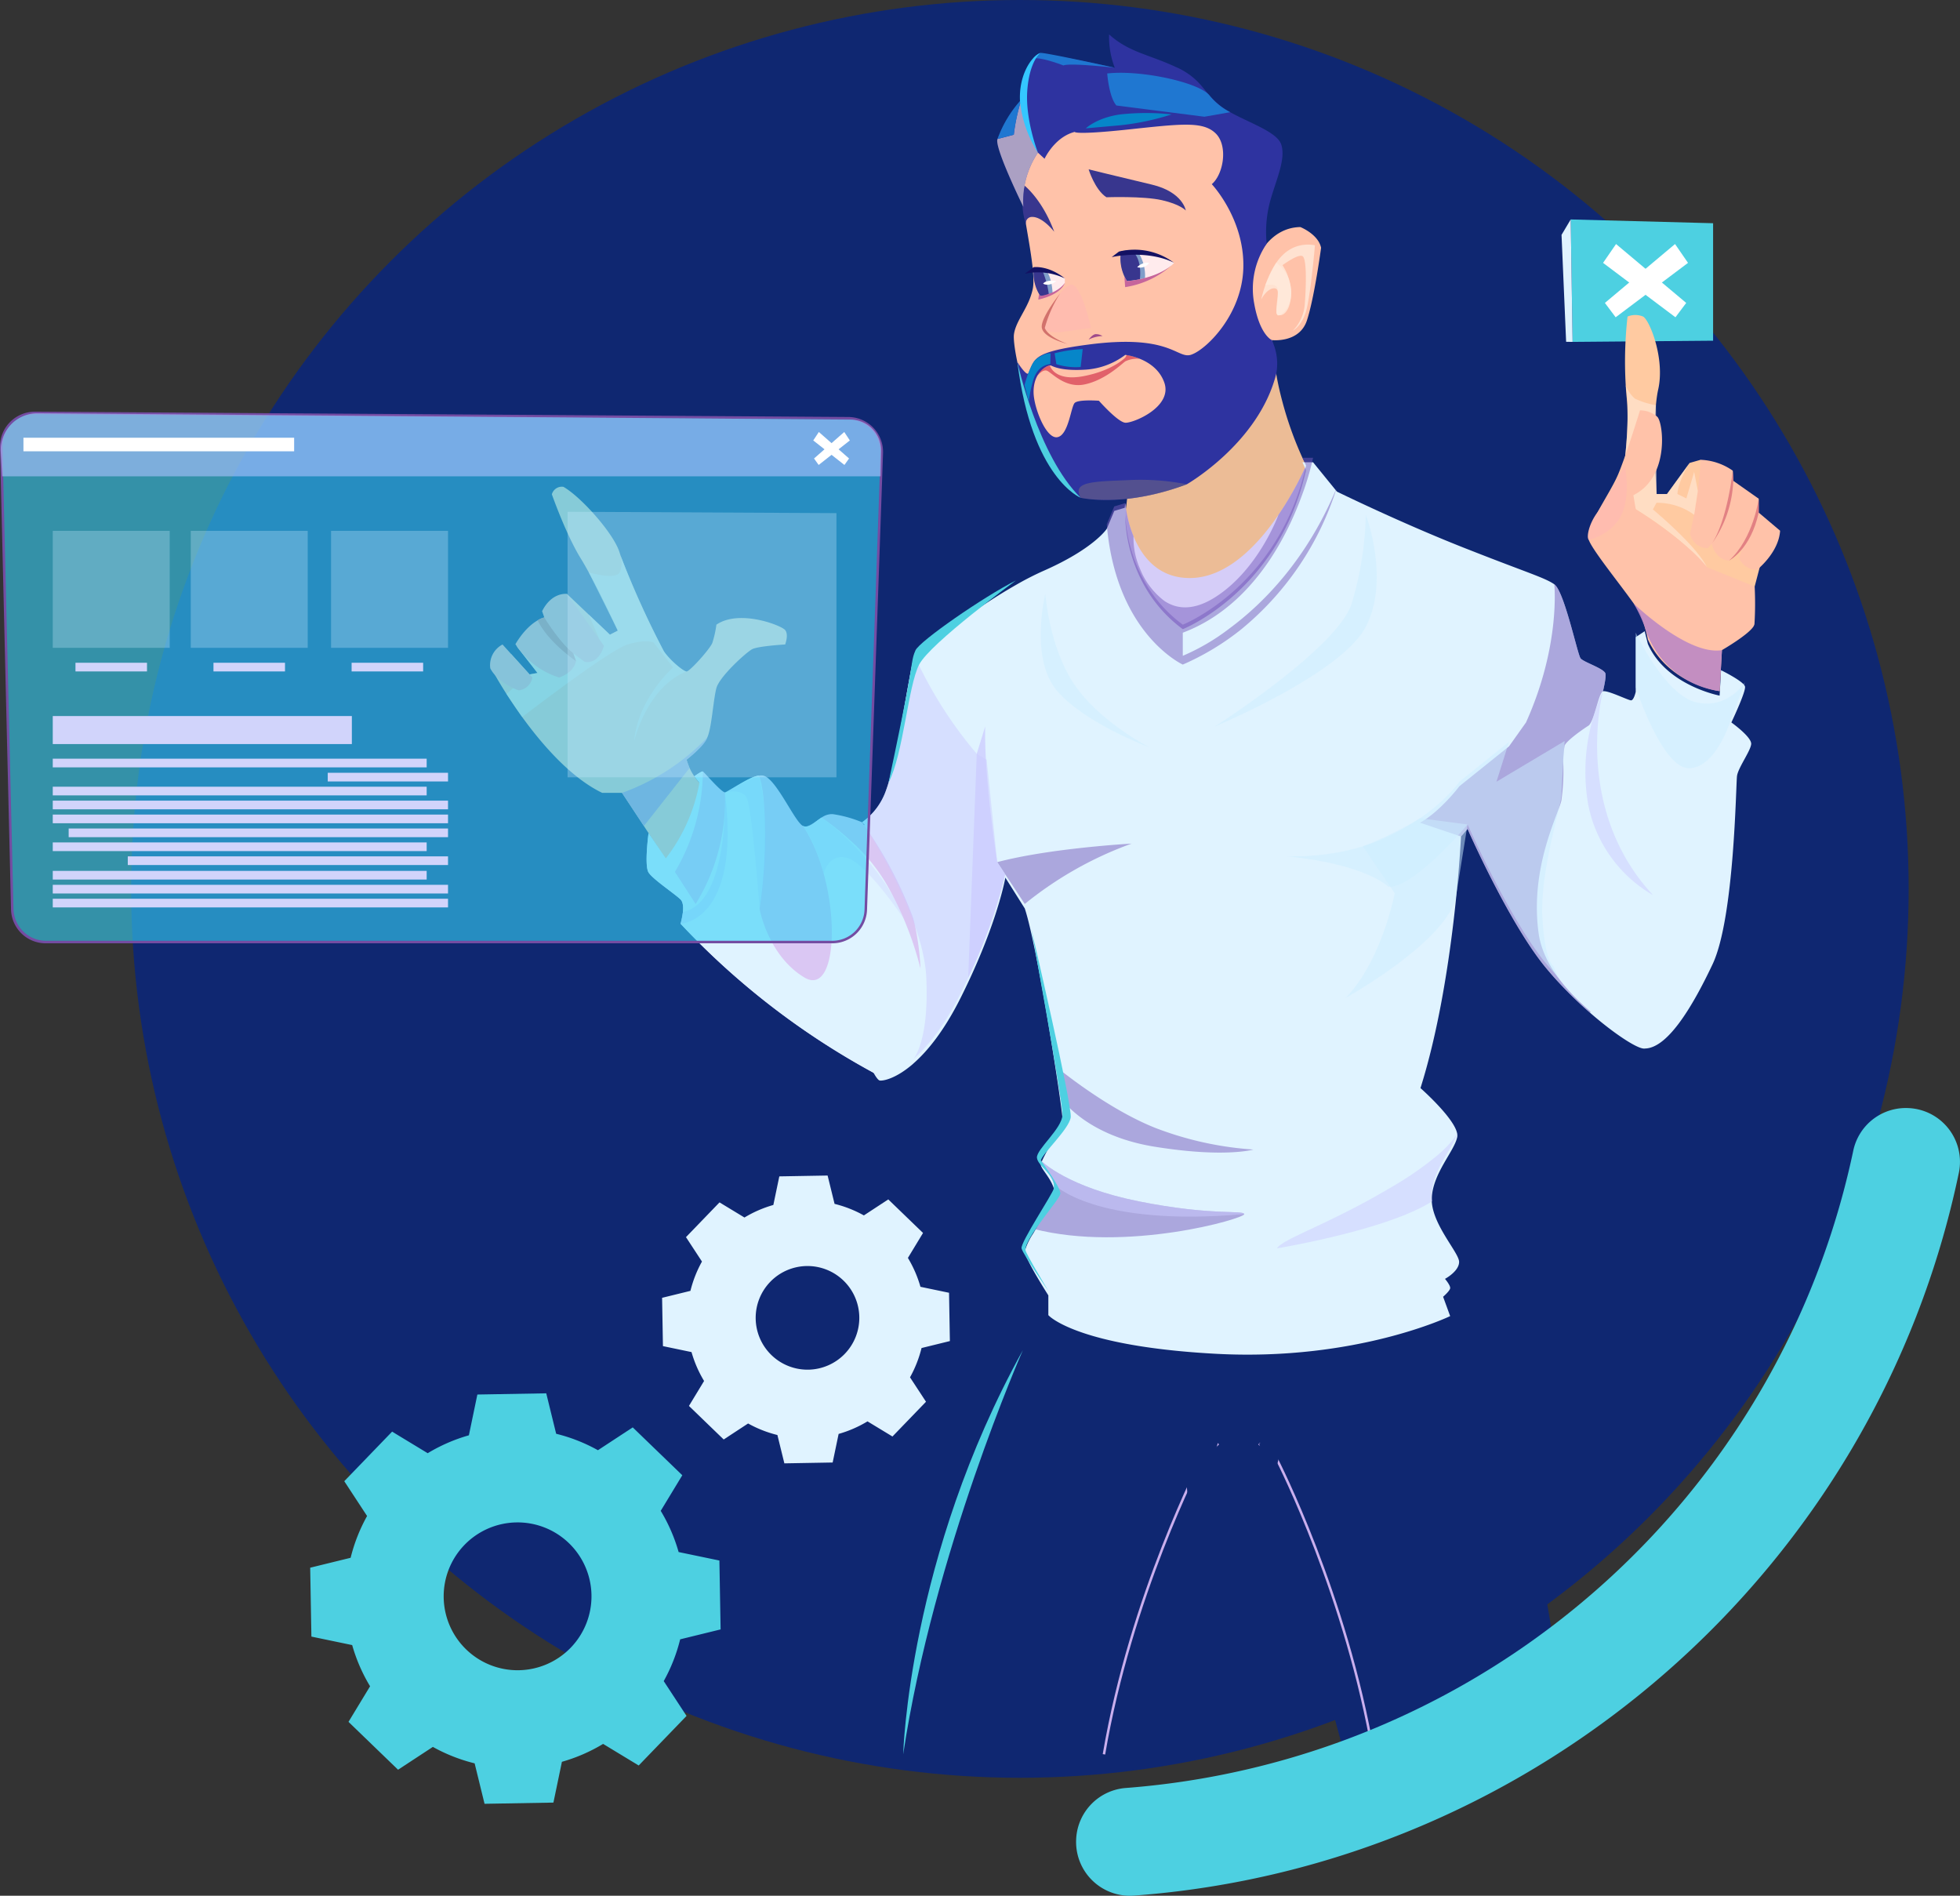 <svg xmlns="http://www.w3.org/2000/svg" xmlns:xlink="http://www.w3.org/1999/xlink" width="394.182" height="381.205" viewBox="0 0 394.182 381.205">
  <rect x="0" y="0" width="394.182" height="381.205" fill="#333333" stroke="none"/>
  <defs>
    <linearGradient id="linear-gradient" x1="-44.878" y1="7.083" x2="-44.836" y2="7.083" gradientUnits="objectBoundingBox">
      <stop offset="0" stop-color="#9e8cef"/>
      <stop offset="1" stop-color="#caafee"/>
    </linearGradient>
    <linearGradient id="linear-gradient-2" x1="-44.088" y1="7.083" x2="-44.046" y2="7.083" xlink:href="#linear-gradient"/>
    <linearGradient id="linear-gradient-3" x1="-28.078" y1="17.942" x2="-28.078" y2="17.97" gradientUnits="objectBoundingBox">
      <stop offset="0" stop-color="#d5cdf8"/>
      <stop offset="1" stop-color="#f3edfb"/>
    </linearGradient>
    <linearGradient id="linear-gradient-4" x1="-28.012" y1="17.992" x2="-27.985" y2="17.992" gradientUnits="objectBoundingBox">
      <stop offset="0" stop-color="#ccf"/>
      <stop offset="1" stop-color="#755cbb"/>
    </linearGradient>
    <linearGradient id="linear-gradient-5" x1="-24.97" y1="7.162" x2="-24.947" y2="7.162" xlink:href="#linear-gradient-4"/>
    <linearGradient id="linear-gradient-6" x1="-16.546" y1="9.456" x2="-16.528" y2="9.456" gradientUnits="objectBoundingBox">
      <stop offset="0" stop-color="#a999f1"/>
      <stop offset="1" stop-color="#dac7f3"/>
    </linearGradient>
    <linearGradient id="linear-gradient-7" x1="-62.737" y1="28.851" x2="-62.737" y2="28.896" gradientUnits="objectBoundingBox">
      <stop offset="0.016" stop-color="#ffc2a9"/>
      <stop offset="1" stop-color="#ff9595"/>
    </linearGradient>
    <linearGradient id="linear-gradient-8" x1="-67.932" y1="17.89" x2="-67.932" y2="17.917" gradientUnits="objectBoundingBox">
      <stop offset="0" stop-color="#ffeadb"/>
      <stop offset="0.994" stop-color="#c27cb6"/>
    </linearGradient>
    <linearGradient id="linear-gradient-9" x1="-33.464" y1="11.533" x2="-33.464" y2="11.55" xlink:href="#linear-gradient-7"/>
    <linearGradient id="linear-gradient-10" x1="-63.607" y1="34.537" x2="-63.55" y2="34.537" gradientUnits="objectBoundingBox">
      <stop offset="0.016" stop-color="#d1a1d6"/>
      <stop offset="0.994" stop-color="#bd89c4"/>
    </linearGradient>
    <linearGradient id="linear-gradient-11" x1="-15.423" y1="8.428" x2="-15.423" y2="8.441" xlink:href="#linear-gradient-7"/>
    <linearGradient id="linear-gradient-12" x1="-24.985" y1="16.556" x2="-24.985" y2="16.583" xlink:href="#linear-gradient-8"/>
    <linearGradient id="linear-gradient-13" x1="-50.492" y1="36.261" x2="-50.492" y2="36.32" gradientUnits="objectBoundingBox">
      <stop offset="0" stop-color="#ffb0b0"/>
      <stop offset="0.984" stop-color="#ffc2a9"/>
    </linearGradient>
    <linearGradient id="linear-gradient-14" x1="-103.143" y1="64.446" x2="-103.143" y2="64.554" xlink:href="#linear-gradient-13"/>
    <linearGradient id="linear-gradient-15" x1="-52.568" y1="32.676" x2="-52.51" y2="32.676" xlink:href="#linear-gradient-10"/>
    <linearGradient id="linear-gradient-16" x1="-36.853" y1="45.944" x2="-36.816" y2="45.944" gradientUnits="objectBoundingBox">
      <stop offset="0" stop-color="#ccedff"/>
      <stop offset="1" stop-color="#755cbb"/>
    </linearGradient>
    <linearGradient id="linear-gradient-17" x1="-25.528" y1="29.805" x2="-25.502" y2="29.805" xlink:href="#linear-gradient-16"/>
    <linearGradient id="linear-gradient-18" x1="-23.798" y1="32.099" x2="-23.774" y2="32.099" xlink:href="#linear-gradient-16"/>
    <linearGradient id="linear-gradient-19" x1="-19.069" y1="12.272" x2="-19.069" y2="12.293" xlink:href="#linear-gradient-16"/>
    <linearGradient id="linear-gradient-20" x1="-43.755" y1="15.739" x2="-43.755" y2="15.767" xlink:href="#linear-gradient-16"/>
    <linearGradient id="linear-gradient-21" x1="-51.32" y1="22.165" x2="-51.32" y2="22.201" xlink:href="#linear-gradient-16"/>
    <linearGradient id="linear-gradient-22" x1="-130.369" y1="11.621" x2="-130.369" y2="11.641" xlink:href="#linear-gradient-4"/>
    <linearGradient id="linear-gradient-23" x1="-97.116" y1="21.663" x2="-97.116" y2="21.701" xlink:href="#linear-gradient-4"/>
    <linearGradient id="linear-gradient-24" x1="-47.543" y1="28.025" x2="-47.543" y2="28.075" xlink:href="#linear-gradient-4"/>
    <linearGradient id="linear-gradient-25" x1="-81.58" y1="14.494" x2="-81.58" y2="14.518" xlink:href="#linear-gradient-4"/>
    <linearGradient id="linear-gradient-26" x1="-46.225" y1="19.868" x2="-46.225" y2="19.9" xlink:href="#linear-gradient-16"/>
    <linearGradient id="linear-gradient-27" x1="-32.168" y1="14.791" x2="-32.168" y2="14.814" xlink:href="#linear-gradient-16"/>
    <linearGradient id="linear-gradient-28" x1="-22.175" y1="15.426" x2="-22.154" y2="15.426" xlink:href="#linear-gradient-4"/>
    <linearGradient id="linear-gradient-29" x1="-111.619" y1="21.498" x2="-111.619" y2="21.536" xlink:href="#linear-gradient-4"/>
    <linearGradient id="linear-gradient-30" x1="-33.895" y1="7.43" x2="-33.895" y2="7.442" xlink:href="#linear-gradient-4"/>
    <linearGradient id="linear-gradient-31" x1="-29.238" y1="21.649" x2="-29.238" y2="21.692" xlink:href="#linear-gradient-4"/>
    <linearGradient id="linear-gradient-32" x1="-24.775" y1="43.65" x2="-24.775" y2="43.739" xlink:href="#linear-gradient-4"/>
    <linearGradient id="linear-gradient-33" x1="-19.129" y1="9.22" x2="-19.129" y2="9.232" xlink:href="#linear-gradient-7"/>
    <linearGradient id="linear-gradient-34" x1="-78.963" y1="30.101" x2="-78.963" y2="30.145" xlink:href="#linear-gradient-7"/>
    <linearGradient id="linear-gradient-35" x1="-48.831" y1="106.545" x2="-48.828" y2="106.68" gradientUnits="objectBoundingBox">
      <stop offset="0" stop-color="#e1616a"/>
      <stop offset="1" stop-color="#ff8883"/>
    </linearGradient>
    <linearGradient id="linear-gradient-36" x1="-17.544" y1="7.77" x2="-17.544" y2="7.78" gradientUnits="objectBoundingBox">
      <stop offset="0" stop-color="#2e33a0"/>
      <stop offset="1" stop-color="#0665a5"/>
    </linearGradient>
    <linearGradient id="linear-gradient-37" x1="-119.412" y1="32.897" x2="-119.412" y2="32.943" gradientUnits="objectBoundingBox">
      <stop offset="0" stop-color="#ffeadb"/>
      <stop offset="0.994" stop-color="#8860c7"/>
    </linearGradient>
    <linearGradient id="linear-gradient-38" x1="-46.659" y1="151.384" x2="-46.659" y2="151.631" gradientUnits="objectBoundingBox">
      <stop offset="0" stop-color="#776d7e"/>
      <stop offset="1" stop-color="#9d68c2"/>
    </linearGradient>
    <linearGradient id="linear-gradient-39" x1="-61.147" y1="230.503" x2="-61.147" y2="230.838" gradientUnits="objectBoundingBox">
      <stop offset="0" stop-color="#1f77d1"/>
      <stop offset="1" stop-color="#0686c9"/>
    </linearGradient>
    <linearGradient id="linear-gradient-40" x1="-41.345" y1="80.201" x2="-41.345" y2="80.315" xlink:href="#linear-gradient-39"/>
    <linearGradient id="linear-gradient-41" x1="-197.815" y1="88.084" x2="-197.815" y2="88.21" xlink:href="#linear-gradient-39"/>
    <linearGradient id="linear-gradient-42" x1="-95.659" y1="39.092" x2="-95.746" y2="39.133" gradientUnits="objectBoundingBox">
      <stop offset="0" stop-color="#ffeadb"/>
      <stop offset="0.994" stop-color="#b060f4"/>
    </linearGradient>
    <linearGradient id="linear-gradient-43" x1="-192.216" y1="62.991" x2="-192.401" y2="63.046" xlink:href="#linear-gradient-42"/>
    <linearGradient id="linear-gradient-44" x1="-58.254" y1="219.731" x2="-58.196" y2="219.731" xlink:href="#linear-gradient-39"/>
    <linearGradient id="linear-gradient-45" x1="-177.923" y1="67.328" x2="-177.732" y2="67.328" xlink:href="#linear-gradient-39"/>
    <linearGradient id="linear-gradient-46" x1="-167.572" y1="174.879" x2="-167.395" y2="174.879" xlink:href="#linear-gradient-39"/>
    <linearGradient id="linear-gradient-47" x1="-4.561" y1="50.773" x2="-4.555" y2="50.773" gradientUnits="objectBoundingBox">
      <stop offset="0" stop-color="#9d68c2"/>
      <stop offset="1" stop-color="#aec2ff"/>
    </linearGradient>
    <linearGradient id="linear-gradient-48" x1="-17.012" y1="11.808" x2="-17.012" y2="11.827" gradientUnits="objectBoundingBox">
      <stop offset="0" stop-color="#ccedff"/>
      <stop offset="1" stop-color="#9d68c2"/>
    </linearGradient>
    <linearGradient id="linear-gradient-49" x1="-36.593" y1="26.934" x2="-36.593" y2="26.976" xlink:href="#linear-gradient-48"/>
    <linearGradient id="linear-gradient-50" x1="-35.413" y1="26.934" x2="-35.413" y2="26.976" xlink:href="#linear-gradient-48"/>
    <linearGradient id="linear-gradient-51" x1="-37.792" y1="26.934" x2="-37.792" y2="26.976" xlink:href="#linear-gradient-48"/>
  </defs>
  <g id="Group_108299" data-name="Group 108299" transform="translate(-152.334 -4.441)">
    <circle id="Ellipse_4711" data-name="Ellipse 4711" cx="178.742" cy="178.742" r="178.742" transform="translate(178.709 4.441)" fill="#0f2771"/>
    <g id="Group_108299-2" data-name="Group 108299">
      <path id="Trazado_113615" data-name="Trazado 113615" d="M496.861,49.327V72.95l-28.256.241-.381-24.622Z" fill="#4dd0e1"/>
      <path id="Trazado_113616" data-name="Trazado 113616" d="M468.224,48.569l-1.844,3.1.922,21.5,1.3.022Z" fill="#e0f3ff"/>
      <path id="Trazado_113617" data-name="Trazado 113617" d="M491.815,57.3l-2.61-3.788L475.1,65.354l2.164,2.887Z" fill="#fff"/>
      <path id="Trazado_113618" data-name="Trazado 113618" d="M474.732,57.3l2.61-3.788,14.11,11.842-2.164,2.887Z" fill="#fff"/>
    </g>
    <g id="Group_108300" data-name="Group 108300">
      <g id="Grupo_108301" data-name="Grupo 108301">
        <path id="Trazado_113525" data-name="Trazado 113525" d="M333.979,357.2h47c4.92-27.32,16.36-62.87,16.36-62.87,2.78-1.65,8.21.38,8.21.38l17.18,62.49h42.94c2.28-38.56-18.82-82.33-18.82-82.33l.01-.01a4.726,4.726,0,0,0,.56-2.39,5.681,5.681,0,0,0-1.6-1.86c-1.16-1.06-2.54-2.12-2.54-2.12l-80.11-.5s-.81.41-1.84,1.03h-.01c-1.75,1.06-4.12,2.7-4.12,3.9a5.468,5.468,0,0,0,.81,2.96l.04.05C340.874,308.351,333.979,357.2,333.979,357.2Z" fill="#0f2771"/>
        <g id="Grupo_108299" data-name="Grupo 108299">
          <path id="Trazado_113526" data-name="Trazado 113526" d="M428.29,357.246l.493-.084c-5.465-32.2-19.338-59.2-19.477-59.474l-.057-.073-3.534-3.09-.329.377,3.5,3.058C409.507,299.184,422.938,325.717,428.29,357.246Z" fill="url(#linear-gradient)"/>
        </g>
        <g id="Grupo_108300" data-name="Grupo 108300">
          <path id="Trazado_113527" data-name="Trazado 113527" d="M374.6,357.246c5.357-31.552,19.159-58.347,19.779-59.538l3.128-2.808-.334-.373-3.215,2.908c-.144.272-14.385,27.527-19.85,59.727Z" fill="url(#linear-gradient-2)"/>
        </g>
        <path id="Trazado_113528" data-name="Trazado 113528" d="M397.34,294.334l-9.351-6.067,2.221,6.067,1.628,18.265Z" fill="#0f2771"/>
        <path id="Trazado_113529" data-name="Trazado 113529" d="M405.55,294.714l9.74-5.51,20.854-9.391-26.555,17.549-1.582,6.29Z" fill="#0f2771"/>
      </g>
      <path id="Trazado_113530" data-name="Trazado 113530" d="M378.75,106.854c-.06.43-.11.66-.11.66a57.392,57.392,0,0,0,1.66,5.66,45.979,45.979,0,0,0,6.23,12.12,23.838,23.838,0,0,0,2.72,3.18c14.59-4.58,21.78-18.85,24.54-25.95a.354.354,0,0,0,.04-.11c.53-1.34.88-2.42,1.1-3.12v-.01c.17-.56.25-.87.25-.87-.06-.12-.12-.25-.18-.37l-.03-.05c-.24-.5-.48-1.01-.7-1.5a71.175,71.175,0,0,1-4-11.17c-.71-2.62-1.09-4.64-1.27-5.71-.09-.55-.13-.85-.13-.85l-6.8,3.59-23.43,12.4a38.5,38.5,0,0,1,.5,5.94c.02,1.25-.02,2.37-.09,3.32-.07,1.16-.19,2.08-.28,2.68v.01A.693.693,0,0,1,378.75,106.854Z" fill="#ecbc96"/>
      <path id="Trazado_113531" data-name="Trazado 113531" d="M385.25,130.044a20.1,20.1,0,0,0,4.84,3.54.8.8,0,0,0,.12.07s.05-.03.14-.08l.01-.01c.51-.31,2.25-1.38,4.59-3.14,6.12-4.61,16.34-13.93,19.26-26.49.01-.02.01-.03.02-.05a31.217,31.217,0,0,0,.7-4.59v-.01c.03-.41.06-.82.07-1.24a64.391,64.391,0,0,1-5.55,9.92c-4.14,6.06-10.35,12.67-17.77,12.71-6.42.04-9.71-4.35-11.38-8.4a22.968,22.968,0,0,1-1.35-4.6.03.03,0,0,1-.01-.02c-.07-.36-.12-.68-.17-.95v-.01c-.02-.14-.04-.26-.05-.37-.06-.45-.08-.71-.08-.71S376.18,120.974,385.25,130.044Z" fill="url(#linear-gradient-3)"/>
      <path id="Trazado_113532" data-name="Trazado 113532" d="M385.25,130.044a20.1,20.1,0,0,0,4.84,3.54h.12l.14-.01.01-.01c.51-.31,2.25-1.38,4.59-3.14,6.12-4.61,16.34-13.93,19.26-26.49.01-.02.01-.03.02-.05a31.217,31.217,0,0,0,.7-4.59v-.01c.03-.41.06-.82.07-1.24a64.391,64.391,0,0,1-5.55,9.92s-4.04,11.1-12.78,16.6c-4.38,2.75-7.7,2.35-10.14.73a15.088,15.088,0,0,1-4.95-6.54,15.391,15.391,0,0,1-1.28-5.58q-.015-.5,0-.9a22.9,22.9,0,0,1-1.35-4.6.03.03,0,0,1-.01-.02c-.07-.36-.12-.68-.17-.95v-.01c-.02-.14-.04-.26-.05-.37-.06-.45-.08-.71-.08-.71S376.18,120.974,385.25,130.044Z" opacity="0.5" fill="url(#linear-gradient-4)" style="isolation: isolate"/>
      <path id="Trazado_113533" data-name="Trazado 113533" d="M329.09,221.637c.055.024.108.051.16.08.82.1,3.37-.46,6.71-3.35l.01-.01q0-.015.03-.03c.01-.01.02-.03.04-.04,2.8-2.45,6.16-6.54,9.51-13.24,6.7-13.39,8.62-22.33,8.93-23.89l.04-.24,3.91,6.2c2.65,7.97,7.67,40.95,7.58,42.37s-4.45,8.34-4.36,9.19a.03.03,0,0,0,.01.02c.12.86,2.08,2.75,2.64,4.81.38,1.37-2.28,5.69-4.15,8.92v.01a13.153,13.153,0,0,0-1.72,3.58c0,1.51,4.74,8.9,4.74,8.9v3.98l.07.07.22.2.18.15c1.8,1.42,9.43,6.07,33.27,7.35,28.25,1.51,47.07-7.58,47.07-7.58l-1.42-3.89s1.32-1.13,1.42-1.7-1.04-1.9-1.04-1.9,2.84-1.51,2.84-3.41-5.69-7.76-5.5-12.79,4.55-9.47,5.12-12.31-7.39-9.85-7.39-9.85c6.82-21.6,8.15-50.59,8.15-50.59l1.32-1.52s8.15,18.57,15.54,27.66c.88,1.08,1.81,2.15,2.77,3.18a81.145,81.145,0,0,0,6.36,6.15c5.12,4.46,9.77,7.39,10.95,7.16,1.9-.38,9.48-15.35,9.13-30.7-.16-7.3-4.56-15.47-9.13-22.02-.49-.7-.98-1.39-1.48-2.06a104.931,104.931,0,0,0-7.84-9.45c-.58-.62-.91-.95-.91-.95s1.04-3.35,1.75-6.26a1.681,1.681,0,0,1,.05-.21.377.377,0,0,1,.02-.1.331.331,0,0,1,.02-.07c.42-1.79.68-3.34.44-3.72-.63-1.01-4.3-2.15-4.93-2.9s-3.28-13.52-5.3-14.91c-1.94-1.33-5.35-2.3-16.72-6.77-.56-.22-1.13-.44-1.73-.68-12.75-5.05-25.26-11.18-25.26-11.18l-4.8-5.9h-2.14l.7,1.5.03.05c-.34,1.52-.73,2.98-1.17,4.37a.354.354,0,0,1-.04.11c-6.6,20.82-23.58,27.53-23.58,27.53-11.8-8.71-11.57-22.54-11.57-22.54v-1.9l-2.21.66-1.51,3.6s-2.56,3.98-12.7,8.44a60.2,60.2,0,0,0-5.57,2.85c-9.28,5.27-19.6,13.42-20.39,15.15a5.609,5.609,0,0,0-.27.86v.01c-1.09,4.28-3.33,20.31-5.41,26.03a13.1,13.1,0,0,1-4.86,6.56c-.01.01-.01.01-.02.01a7.641,7.641,0,0,1-1.94,1.01q-.24,1.32-.45,2.61C318.96,201.727,327.232,220.337,329.09,221.637Z" fill="#e0f3ff"/>
      <path id="Trazado_113534" data-name="Trazado 113534" d="M437.92,169.877l8.24,2.77,1.32-1.52s8.15,18.57,15.54,27.66c.88,1.08,1.81,2.15,2.77,3.18a81.145,81.145,0,0,0,6.36,6.15l6.28-27.07,3.19-20.55a104.931,104.931,0,0,0-7.84-9.45c-.58-.62-.91-.95-.91-.95s1.04-3.35,1.75-6.26a1.681,1.681,0,0,1,.05-.21.377.377,0,0,1,.02-.1.331.331,0,0,1,.02-.07c.42-1.79.68-3.34.44-3.72-.63-1.01-4.3-2.15-4.93-2.9s-3.28-13.52-5.3-14.91c0,0,1.32,12.25-5.69,27.79l-3.41,4.8-9.98,8.02S442.05,167.567,437.92,169.877Z" opacity="0.5" fill="url(#linear-gradient-5)" style="isolation: isolate"/>
      <path id="Trazado_113535" data-name="Trazado 113535" d="M461.76,192.037c1.77,13.13,21.34,23.24,21.34,23.24,4.36,0,9.23-7.58,13.65-16.93s4.69-36.21,4.92-37.87,2.7-4.98,2.85-6.4-3.98-4.36-3.98-4.36l.03-.07.03-.07c.43-.92,2.85-6.11,2.68-7.06-.19-1.04-4.82-3.31-4.82-3.31l-.29,5.11s-10.78-2.04-14.43-10.39l-.64-2.56-1.8,1.2v10.99s-.37,1.71-.94,1.71-4.77-2.1-5.65-1.81-1.76,6.17-2.94,6.92-4.3,2.94-4.77,3.98a19.1,19.1,0,0,0-.25,4.15,42.393,42.393,0,0,1-.41,6.94C465.67,168.377,459.99,178.9,461.76,192.037Z" fill="#e0f3ff"/>
      <path id="Trazado_113536" data-name="Trazado 113536" d="M282.77,179.884c.88,1.39,5.3,4.3,6.44,5.44s0,4.87,0,4.87a153.334,153.334,0,0,0,39.88,30.54c.055.024.108.051.16.08,11.66-7.84,10.66-20.75,6.79-31.63a82.118,82.118,0,0,0-10.32-19.38l-.01-.01-.01-.01a24.381,24.381,0,0,0-5.92-1.64,3.6,3.6,0,0,0-2.19.68c-1.42.88-2.62,2.27-3.78,1.69-1.71-.86-5.53-9.89-8.12-10.14-1.81-.17-4.32,1.67-5.99,2.72-.73.46-1.3.77-1.58.69-.95-.25-4.17-4.11-4.43-4.21s-1.72.97-1.72.97l1.03,1.28a34.977,34.977,0,0,1-6.76,15.22l-3.47-5.08S281.88,178.494,282.77,179.884Z" fill="url(#linear-gradient-6)"/>
      <g id="Grupo_108302" data-name="Grupo 108302">
        <path id="Trazado_113537" data-name="Trazado 113537" d="M478.432,101.572s1.831-10.1,1.01-17.557a80.7,80.7,0,0,1,.212-15.916,4.058,4.058,0,0,1,3.135,0c1.327.758,4.421,8.463,3.032,14.652s-.316,21.032-.316,21.032h2.084l4.548-6.253,2.21-.631s12.727,12,12.537,19.137l-1.663,6.347-15.674-.537-10.231-11.684Z" fill="#ffcaa1"/>
        <path id="Trazado_113538" data-name="Trazado 113538" d="M494.347,96.9a81.431,81.431,0,0,1-2.115,14.779,3.537,3.537,0,0,0,3.567,2.984l.8-.9s.569,3.174,3.458,3.41l2.747-2.747-.71,2.274a3.891,3.891,0,0,0,3.6,2.321s4.358-3.411,4.642-7.863l-4.308-3.648v-2.794l-5.118-3.6-.1-2.037A12.02,12.02,0,0,0,494.347,96.9Z" fill="url(#linear-gradient-7)"/>
        <path id="Trazado_113539" data-name="Trazado 113539" d="M479.259,81.876a7.138,7.138,0,0,0,1.857,2.707,16.023,16.023,0,0,0,4.246,1.338l.143,17.862h2.084l4.548-6.253s-2.3,3.569-2.448,6.253l1.8.884,1.564-5.352.74,3.852-.736,4.793a12.582,12.582,0,0,0-7.576-2.415l-.734,1.333s8.827,7.31,10.863,11.621c0,0-4.357-5.542-14.3-11.653l-.947-2.937L479.105,96.9S480.292,86.794,479.259,81.876Z" opacity="0.6" fill="url(#linear-gradient-8)" style="isolation: isolate"/>
        <path id="Trazado_113540" data-name="Trazado 113540" d="M471.86,113c.82,2.46,9.41,12.69,10.36,14.91a30.032,30.032,0,0,1,1.52,5.11c4.22,9.13,14.43,10.39,14.43,10.39l.47-8.24s5.49-3.16,6.42-4.89l.01-.03.11-.29a68.694,68.694,0,0,0,.04-7.58l-9.61-3.89c-4.17-5.4-14.31-11.65-14.31-11.65l-.47-2.83c7.28-3.58,6.06-14.41,4.83-15.74a5.4,5.4,0,0,0-3.5-1.32s-2.66,8.71-4.36,12.79S471.04,110.544,471.86,113Z" fill="url(#linear-gradient-9)"/>
        <path id="Trazado_113541" data-name="Trazado 113541" d="M500.821,99.078s-1.074,9.947-4.216,14.684a23.17,23.17,0,0,0,4.311-12.647Z" fill="#e28183"/>
        <path id="Trazado_113542" data-name="Trazado 113542" d="M506.032,104.715s-1.045,8-5.971,12.457c0,0,4.362-2.178,5.971-9.663Z" fill="#e28183"/>
        <path id="Trazado_113543" data-name="Trazado 113543" d="M480.888,125.793s10.835,10.519,17.752,9.381l-.47,8.24a18.281,18.281,0,0,1-15.065-12.954A30.945,30.945,0,0,0,480.888,125.793Z" opacity="0.91" fill="url(#linear-gradient-10)" style="isolation: isolate"/>
      </g>
      <g id="Grupo_108303" data-name="Grupo 108303">
        <path id="Trazado_113544" data-name="Trazado 113544" d="M251.85,140.094s9.95,18.19,21.6,23.78h3.98l9.19,13.93s5.94-3.73,6.38-15.98a11.18,11.18,0,0,1-2.59-4.62s3.28-2.58,4.17-4.47,1.2-7.58,1.83-9.92,6-7.2,7.2-7.83,6.63-.95,6.63-.95.76-1.96,0-2.9-9.22-4.24-13.83-1.08a20.758,20.758,0,0,1-.82,3.67c-.51,1.26-4.55,5.74-5.18,5.74s-3.35-2.27-4.55-4.04a178.676,178.676,0,0,1-8.74-19.32.489.489,0,0,0-.04-.13c-.02-.07-.05-.14-.06-.2a.974.974,0,0,1-.04-.13c-.01-.02-.02-.03-.02-.05-1.14-3.85-7.77-11.24-11.31-13.26a2.085,2.085,0,0,0-2.33,1.51s2.84,8.09,5.81,12.89c.5.81,1.04,1.76,1.6,2.78h.01c2.53,4.65,5.38,10.74,5.79,11.63l.05.11-1.58.81-4.27-4.05-4.38-4.15-10.05,10.61.99,1.26,3.14,4.03-1.59.29-3.7-4.09Z" fill="url(#linear-gradient-11)"/>
        <path id="Trazado_113545" data-name="Trazado 113545" d="M254.179,143.961l3.179,4.672s17.452-13.459,21.242-14.6,5.18-.38,5.18-.38l3.91,4.99s-7.2,6.38-7.83,14.97c0,0,2.4-10.86,10.55-14.15-.63,0-3.35-2.27-4.55-4.04a178.676,178.676,0,0,1-8.74-19.32,4.96,4.96,0,0,1-.16,3.41c-.86,1.59-5.92.09-6.22,0h-.01l5.8,11.63.05.11-1.58.81-4.27-4.05,2.14,4.97-15.58,2.75,3.14,4.03-1.59.29Z" opacity="0.6" fill="url(#linear-gradient-12)" style="isolation: isolate"/>
        <path id="Trazado_113546" data-name="Trazado 113546" d="M266.347,123.867s-3.031-.442-4.989,3.474l.442,1.263s-2.955.579-5.811,5.368a16.194,16.194,0,0,0,8.779,6.7s2.906-.821,3.411-3.284l-.569-1.579,2.274,1.7s2.716.821,3.916-3.221Z" fill="url(#linear-gradient-13)"/>
        <path id="Trazado_113547" data-name="Trazado 113547" d="M250.937,138.836a4.685,4.685,0,0,1,2.463-4.8l6,6.631a3.1,3.1,0,0,1-2.779,2.59S252.516,141.867,250.937,138.836Z" fill="url(#linear-gradient-14)"/>
        <path id="Trazado_113548" data-name="Trazado 113548" d="M294.58,152.734a44.506,44.506,0,0,1-17.15,11.14l4.4,6.662L291,158.889l-.588-1.685S294.077,154.446,294.58,152.734Z" opacity="0.91" fill="url(#linear-gradient-15)" style="isolation: isolate"/>
        <path id="Trazado_113549" data-name="Trazado 113549" d="M261.8,128.6s2.9,4.8,5.81,7.2l.569,1.579s-5.639-3.806-7.715-8.2A3.606,3.606,0,0,1,261.8,128.6Z" fill="#e28183"/>
      </g>
      <path id="Trazado_113550" data-name="Trazado 113550" d="M282.77,179.884c.88,1.39,5.3,4.3,6.44,5.44s0,4.87,0,4.87a153.334,153.334,0,0,0,39.88,30.54c.055.024.108.051.16.08,1.52.19,8.91-1.89,16.3-16.67,6.7-13.39,8.62-22.33,8.93-23.89l.04-.24-1.63-2.21-2.42-27.28-1.7,5.49c-6.44-7.77-12.51-19.7-12.51-19.7l-.27.86v.01c-1.09,4.28-3.33,20.31-5.41,26.03a13.1,13.1,0,0,1-4.86,6.56l-.01.02.01.01c5.93,5.41,8.87,13.19,10.32,19.38a53.7,53.7,0,0,1,1.42,10.03,67.405,67.405,0,0,0-6.82-16.96,36.5,36.5,0,0,0-7.33-8.85,58.825,58.825,0,0,0-5.72-4.58c-1.42.88-2.62,2.27-3.78,1.69,7.8,11.71,7.61,34.89.28,30.47s-8.995-13.8-8.995-13.8c1.73-11.43,1.213-24.322-.177-26.772-1.686.056-6.518,3.453-6.8,3.373a39.6,39.6,0,0,1-5.88,22.43l-4.17-6.45a40.008,40.008,0,0,0,5.62-20.19c-.25-.11-1.72.97-1.72.97l1.03,1.28a34.978,34.978,0,0,1-6.76,15.22l-3.47-5.08S281.88,178.494,282.77,179.884Z" fill="#e0f3ff"/>
      <path id="Trazado_113551" data-name="Trazado 113551" d="M379.9,174.078s-16.267.884-27.018,3.726l5.545,8.409A73.75,73.75,0,0,1,379.9,174.078Z" opacity="0.5" fill="url(#linear-gradient-16)" style="isolation: isolate"/>
      <path id="Trazado_113552" data-name="Trazado 113552" d="M364.7,218.917s10.149,8.466,20.128,12.382a67.346,67.346,0,0,0,19.578,4.295s-5.737,1.705-19.853-.569-18.945-9.919-18.945-9.919Z" opacity="0.5" fill="url(#linear-gradient-17)" style="isolation: isolate"/>
      <path id="Trazado_113553" data-name="Trazado 113553" d="M360.15,251.524v.01c18.78,4.85,42.62-2.11,42.42-2.96s-6.53.38-21.21-2.56c-14.23-2.85-19.39-7.91-19.7-8.22.12.86,2.08,2.75,2.64,4.81C364.68,243.974,362.02,248.294,360.15,251.524Z" opacity="0.5" fill="url(#linear-gradient-18)" style="isolation: isolate"/>
      <path id="Trazado_113554" data-name="Trazado 113554" d="M411.16,176.624c16.04,1.63,20.36,6.1,20.36,6.1,4.51.57,14.64-10.98,14.64-10.98l1.32-1.52s8.15,18.57,15.54,27.66c.88,1.08,1.81,2.15,2.77,3.18l-1.05-2.36s-1.72-.82-2.22-9.85,3.79-22.48,3.82-24.31.66-11.09.66-11.09l-13.71,8.18,2.53-8.02-9.98,8.02s-3.91,5.88-13.78,10.78C422.75,177.044,412.31,176.674,411.16,176.624Z" opacity="0.5" fill="url(#linear-gradient-19)" style="isolation: isolate"/>
      <path id="Trazado_113555" data-name="Trazado 113555" d="M447.48,170.224l-9.555-1.248a71.8,71.8,0,0,1-11.488,5.651l6.393,9.427s-2.536,13.439-9.815,21.012c0,0,19.32-10.731,22.037-19.755Z" opacity="0.5" fill="url(#linear-gradient-20)" style="isolation: isolate"/>
      <path id="Trazado_113556" data-name="Trazado 113556" d="M503.27,141.624l-2.73,7.19s-2.784,9.7-8.31,10.11-10.93-16.27-10.93-16.27v-10.99s5.879,12.6,12.226,14.024S503.27,141.624,503.27,141.624Z" opacity="0.5" fill="url(#linear-gradient-21)" style="isolation: isolate"/>
      <path id="Trazado_113557" data-name="Trazado 113557" d="M350.47,150.524l-1.7,5.49-1.724,45.05a108.622,108.622,0,0,0,7.434-20.81l-1.593-2.45S350.215,160.823,350.47,150.524Z" opacity="0.76" fill="url(#linear-gradient-22)" style="isolation: isolate"/>
      <path id="Trazado_113558" data-name="Trazado 113558" d="M298.12,163.784s.962,22.131-8.442,24.044l-.468,2.366S301.378,189.743,298.12,163.784Z" opacity="0.5" fill="url(#linear-gradient-23)" style="isolation: isolate"/>
      <path id="Trazado_113559" data-name="Trazado 113559" d="M313.81,170.514s.36.793,3.78-1.69c0,0,11.831,8.379,16.389,20.19,0,0-7.292-10.851-11.172-12.025s-4.817,3.157-4.817,3.157S316.455,174.045,313.81,170.514Z" opacity="0.3" fill="url(#linear-gradient-24)" style="isolation: isolate"/>
      <path id="Trazado_113560" data-name="Trazado 113560" d="M474.71,143.457s-6.258,23.4,10.069,40.977a27.124,27.124,0,0,1-13.008-18.043A38.74,38.74,0,0,1,474.71,143.457Z" opacity="0.5" fill="url(#linear-gradient-25)" style="isolation: isolate"/>
      <path id="Trazado_113561" data-name="Trazado 113561" d="M362.57,123.852s.7,10.563,5.768,18.142,15.1,12.694,15.1,12.694-12.6-4.642-18.379-11.179S362.57,123.852,362.57,123.852Z" opacity="0.5" fill="url(#linear-gradient-26)" style="isolation: isolate"/>
      <path id="Trazado_113562" data-name="Trazado 113562" d="M427.021,107.96a66.815,66.815,0,0,1-2.842,17.833c-2.842,9-27.512,24.727-27.512,24.727s25.428-10.563,30.354-20.06S427.021,107.96,427.021,107.96Z" opacity="0.5" fill="url(#linear-gradient-27)" style="isolation: isolate"/>
      <path id="Trazado_113563" data-name="Trazado 113563" d="M374.92,109.874c.78,9.3,3.61,15.78,6.63,20.15,4.16,6,8.66,8.05,8.66,8.05a51.987,51.987,0,0,0,11.76-7.09,59.961,59.961,0,0,0,19.21-28.5c-6.02,14.54-14.86,23.35-21.56,28.31a43.265,43.265,0,0,1-9.41,5.52v-4.65a30.808,30.808,0,0,0,3.1-1.36c11.8-5.95,18-18.35,20.9-26.37.01-.02.01-.03.02-.05a56.871,56.871,0,0,0,2.18-7.39h-2.14l.7,1.5.03.05c-.34,1.52-.73,2.98-1.17,4.37a.354.354,0,0,1-.04.11c-6.6,20.82-23.58,27.53-23.58,27.53-11.8-8.71-11.57-22.54-11.57-22.54v-1.9l-2.21.66Z" opacity="0.5" fill="url(#linear-gradient-28)" style="isolation: isolate"/>
      <path id="Trazado_113564" data-name="Trazado 113564" d="M304.918,160.411s3.208,10.477.177,26.772c0,0-1.516-20.653-2.653-22.453s-4.322-.946-4.322-.946A74.446,74.446,0,0,1,304.918,160.411Z" opacity="0.3" fill="url(#linear-gradient-29)" style="isolation: isolate"/>
      <path id="Trazado_113565" data-name="Trazado 113565" d="M336.04,217.384c2.8-2.45,6.16-6.54,9.51-13.24,6.7-13.39,8.62-22.33,8.93-23.89l-1.59-2.45-2.13-20.6-1.99-1.19a84.286,84.286,0,0,1-12.51-19.7,5.609,5.609,0,0,0-.27.86v.01c-1.09,4.28-3.33,20.31-5.41,26.03a13.1,13.1,0,0,1-4.86,6.56s12.31,18.26,12.91,31.29C339.16,212.924,336.52,216.784,336.04,217.384Z" opacity="0.5" fill="url(#linear-gradient-30)" style="isolation: isolate"/>
      <path id="Trazado_113566" data-name="Trazado 113566" d="M409.132,255.464s22.19-3.64,31.25-9.48a.01.01,0,0,0,.01-.01h0a6.737,6.737,0,0,1-.11-1.48c.19-5,4.51-9.43,5.11-12.27-.1.27-.75,1.77-3.9,4.47a66.9,66.9,0,0,1-9.52,6.58c-.12.07-.24.14-.35.2-6.4,3.78-11.91,6.34-15.89,8.22a.477.477,0,0,0-.07.03c-3.58,1.68-5.9,2.79-6.52,3.73a.01.01,0,0,0-.01.01Z" opacity="0.5" fill="url(#linear-gradient-31)" style="isolation: isolate"/>
      <path id="Trazado_113567" data-name="Trazado 113567" d="M361.66,237.794c.12.86,2.08,2.75,2.64,4.81,0,0,8.14,8.62,38.27,5.97-.2-.85-6.53.38-21.21-2.56C367.132,243.164,361.97,238.1,361.66,237.794Z" opacity="0.5" fill="url(#linear-gradient-32)" style="isolation: isolate"/>
      <path id="Trazado_113568" data-name="Trazado 113568" d="M371.32,103.594a31.367,31.367,0,0,0,18.89-2.78c9.91-4.8,18.24-18.95,18.75-22.48s-3.79-12.76-3.79-19.96,3.53-19.58-2.4-26.28-33.22-7.7-42.07.89c0,0-2.74,6.88-2.74,10.77a28.358,28.358,0,0,0,.42,3.91c.08.59.19,1.22.29,1.87.79,4.71,1.88,10.46,1.37,12.98a12.645,12.645,0,0,1-.79,2.46v.01c-1.09,2.52-2.71,4.53-3,6.71C355.87,74.544,359.69,94.754,371.32,103.594Z" fill="url(#linear-gradient-33)"/>
      <path id="Trazado_113569" data-name="Trazado 113569" d="M405.244,56.341s2.451-6.147,8.609-6.242c0,0,3.6,1.421,4.168,4.168,0,0-1.326,9.948-2.842,14.59s-7.075,3.97-7.075,3.97A23.561,23.561,0,0,1,405.244,56.341Z" fill="url(#linear-gradient-34)"/>
      <path id="Trazado_113570" data-name="Trazado 113570" d="M381.577,76.6a5.607,5.607,0,0,0-2.935.5c-.884.663-4.105,3.789-8.179,4.642s-6.806-2.616-7.674-2.794-1.821,1.049-1.821,1.049a3.417,3.417,0,0,1,2.5-2.062s.859,3.267,6.763,2.149,8.416-3.742,8.416-3.742l.3-.537A15.619,15.619,0,0,1,381.577,76.6Z" fill="url(#linear-gradient-35)"/>
      <path id="Trazado_113571" data-name="Trazado 113571" d="M390.812,46.768s-.568-3.723-6.854-5.213c-7-1.659-12.686-3.062-12.686-3.062s1.24,4.083,3.573,5.614c0,0,7.406-.269,11.155.583S390.812,46.768,390.812,46.768Z" fill="#38368e"/>
      <path id="Trazado_113572" data-name="Trazado 113572" d="M358.383,41.77s3.554,2.739,5.97,9.276c0,0-2.321-3.031-4.453-2.984a1.218,1.218,0,0,0-1.227,1.475A13.653,13.653,0,0,1,358.383,41.77Z" fill="#38368e"/>
      <path id="Trazado_113575" data-name="Trazado 113575" d="M388.463,57.3s-2.5,3.063-9.474,3.663a10.913,10.913,0,0,1-1.2-5.986S384.2,54.362,388.463,57.3Z" fill="#ffebed"/>
      <path id="Trazado_113576" data-name="Trazado 113576" d="M366.484,60.425v.916s-1.074,2.242-4.926,2.621a10.749,10.749,0,0,1-1.347-5.072S362.663,58.278,366.484,60.425Z" fill="#ffebed"/>
      <path id="Trazado_113577" data-name="Trazado 113577" d="M381,54.814a8.645,8.645,0,0,1,1.61,5.547,26.44,26.44,0,0,1-3.624.6,9.414,9.414,0,0,1-1.2-5.986A9.671,9.671,0,0,1,381,54.814Z" fill="#7f9ec9"/>
      <path id="Trazado_113578" data-name="Trazado 113578" d="M362.832,59s1,1.073,1.193,4.365a7.564,7.564,0,0,1-2.463.6,9.146,9.146,0,0,1-1.347-5.072A4.41,4.41,0,0,1,362.832,59Z" fill="#7f9ec9"/>
      <path id="Trazado_113579" data-name="Trazado 113579" d="M381.577,60.6s.633-4.249-1.8-5.873l-1.991.252a8.563,8.563,0,0,0,1.2,5.986S380.968,60.737,381.577,60.6Z" fill="#38368e"/>
      <path id="Trazado_113580" data-name="Trazado 113580" d="M361.948,58.809a18.248,18.248,0,0,1,1.321,4.83,5.552,5.552,0,0,1-1.711.323,8.293,8.293,0,0,1-1.347-5.072A4.091,4.091,0,0,1,361.948,58.809Z" fill="#38368e"/>
      <path id="Trazado_113581" data-name="Trazado 113581" d="M388.463,57.3s-4.642-2.7-12.553-1.161l1.469-1.113A13.224,13.224,0,0,1,388.463,57.3Z" fill="#131163"/>
      <path id="Trazado_113582" data-name="Trazado 113582" d="M366.484,60.425a12.531,12.531,0,0,0-8.063-.93l1.789-1.325S363.121,57.725,366.484,60.425Z" fill="#131163"/>
      <path id="Trazado_113583" data-name="Trazado 113583" d="M383.442,57.3a2.746,2.746,0,0,0-2.4.871A2.188,2.188,0,0,0,383.442,57.3Z" fill="#fff"/>
      <path id="Trazado_113584" data-name="Trazado 113584" d="M364.779,60.962s-1.98-.385-2.664.518C362.115,61.484,363.174,62.208,364.779,60.962Z" fill="#fff"/>
      <path id="Trazado_113585" data-name="Trazado 113585" d="M388,57.758a18.2,18.2,0,0,1-9.386,4.42l-.148-2.1.527.889S384.545,60.633,388,57.758Z" fill="#c6659c"/>
      <path id="Trazado_113586" data-name="Trazado 113586" d="M366.484,61.341s-.642,2.305-5.342,3.347l.151-1.128.265.4S364.9,63.536,366.484,61.341Z" fill="#c6659c"/>
      <path id="Trazado_113588" data-name="Trazado 113588" d="M374.063,72.016a2.412,2.412,0,0,0-1.453-.38c-.663.126-1.338,1.092-1.338,1.092A6.6,6.6,0,0,1,374.063,72.016Z" fill="#9f4a8b"/>
      <path id="Trazado_113589" data-name="Trazado 113589" d="M362.115,70.562c-.841-.821,3.517-8.583,5.6-8.871s4.042,8.7,4.042,8.7-2.9.406-5.71.782S362.115,70.562,362.115,70.562Z" fill="#ffbcaf"/>
      <path id="Trazado_113591" data-name="Trazado 113591" d="M356.94,77.254c.14.94,3.35,21.16,12.72,27.27l.01.01s8.47,2.09,21.35-2.71c0,0,14.48-8.29,17.98-22.21a10.909,10.909,0,0,0-.9-6.79s-2.43-1.04-3.54-7.41a16.126,16.126,0,0,1,2.52-11.97,23.747,23.747,0,0,1,.61-8.21c1.14-4.36,3.29-8.59,2.34-11.68s-8.87-5.06-12.47-7.99a15.662,15.662,0,0,1-1.59-1.49l-.03-.03a.341.341,0,0,1-.06-.06c-.47-.5-.86-.99-1.24-1.47l-.39-.47-.37-.44a13.868,13.868,0,0,0-5.13-3.72c-5.48-2.54-9.35-2.93-13.31-6.48l-.05-.05a17.231,17.231,0,0,0,1.14,6.72s-12.13-2.74-14.97-2.74-3.79,9.09-3.79,9.09l-.01.01a45.387,45.387,0,0,0-4.82,7.96c-.67,1.69,5.2,13.63,5.2,13.63a17.416,17.416,0,0,1,2.94-10.89l1.33,1.23s.05-.12.16-.32c.55-1.02,2.5-4.21,5.9-5.08,0,0,0,.66,10.71-.48s15.06-1.7,17.62.76,1.61,8.24-.76,10.23c0,0,6.54,6.92,6.35,16.68-.18,9.39-7.27,16.36-10.28,17.53a2.7,2.7,0,0,1-.33.12c-2.78.76-4.18-4.23-20.53-2.08-11.55,1.51-10.73,2.96-12.06,5.74C358.84,80.2,357.1,77.5,356.94,77.254Zm3.26,6.13c-.08-4.3,2.97-5.69,3.54-5.43s2.27,1.12,7.01.81a14.8,14.8,0,0,0,7.89-2.96s6.11.63,7.85,5.56-6.33,8.21-7.85,8.08-5.3-4.42-5.3-4.42-4.11-.31-4.87.44-1.23,6.51-3.5,6.89-4.72-5.98-4.77-8.97Z" fill="url(#linear-gradient-36)"/>
      <path id="Trazado_113592" data-name="Trazado 113592" d="M365.559,63.418s-4.083,5.069-3.693,6.976c.426,2.086,5.155,3.2,5.155,3.2s-3.789-1.31-4.568-3.2A25.157,25.157,0,0,1,365.559,63.418Z" fill="#d2726c"/>
      <path id="Trazado_113593" data-name="Trazado 113593" d="M358.14,46.024a17.416,17.416,0,0,1,2.94-10.89,29.1,29.1,0,0,1-3.31-10.71l-.01.01a36.672,36.672,0,0,0-1.54,7.1l-3.28.86C352.27,34.084,358.14,46.024,358.14,46.024Z" opacity="0.6" fill="url(#linear-gradient-37)" style="isolation: isolate"/>
      <path id="Trazado_113594" data-name="Trazado 113594" d="M391.02,101.824a48.114,48.114,0,0,0-11.874-.835c-7.142.288-11.247.317-9.476,3.545C369.67,104.534,378.641,106.56,391.02,101.824Z" opacity="0.5" fill="url(#linear-gradient-38)" style="isolation: isolate"/>
      <path id="Trazado_113595" data-name="Trazado 113595" d="M366.2,17.6s-4.342-1.694-6.055-1.415a3.347,3.347,0,0,1,1.389-1.1c.711-.19,15,2.98,15,2.98S367.622,17.036,366.2,17.6Z" fill="url(#linear-gradient-39)"/>
      <path id="Trazado_113596" data-name="Trazado 113596" d="M375.01,19.214s.341,4.728,1.85,6.44l17.69,2.26L399.743,27a13.06,13.06,0,0,1-4.217-3.435C393.318,20.984,381.784,18.456,375.01,19.214Z" fill="url(#linear-gradient-40)"/>
      <path id="Trazado_113597" data-name="Trazado 113597" d="M357.77,24.424a39.834,39.834,0,0,0-1.55,7.11l-3.28.86A23.593,23.593,0,0,1,357.77,24.424Z" fill="url(#linear-gradient-41)"/>
      <path id="Trazado_113598" data-name="Trazado 113598" d="M405.974,64.684s1.243-5.968,4.292-8.921a7.17,7.17,0,0,1,6.523-2s-.947,11.068-1.942,13.768-2.51,3.411-2.51,3.411a8.525,8.525,0,0,0,2.416-5.529c.284-3.661.379-8.824-.427-9.44s-4.06,1.786-4.06,1.786a10.793,10.793,0,0,1,1.644,4.521c.616,3.262-1.657,5.63-2.51,5.583s.047-3.774-.1-4.847S407.268,62.178,405.974,64.684Z" opacity="0.8" fill="url(#linear-gradient-42)" style="isolation: isolate"/>
      <path id="Trazado_113599" data-name="Trazado 113599" d="M409.016,57.269a7.457,7.457,0,0,1,2.97,6.675c-.36,4.486-2.924,4.29-2.932,3.348s.488-3.366.228-4.738-2.474-.751-2.474-.751A32.9,32.9,0,0,1,409.016,57.269Z" opacity="0.8" fill="url(#linear-gradient-43)" style="isolation: isolate"/>
      <path id="Trazado_113600" data-name="Trazado 113600" d="M356.94,77.254s4.138,18.873,12.73,27.28C369.67,104.534,359.87,100.684,356.94,77.254Z" fill="#4dd0e1"/>
      <path id="Trazado_113601" data-name="Trazado 113601" d="M361.532,15.094s-2.182,1.7-2.6,7.594,2.143,12.446,2.143,12.446a23.68,23.68,0,0,1-3.6-10.267C357.168,19.5,359.8,15.772,361.532,15.094Z" fill="#34c7ff"/>
      <path id="Trazado_113602" data-name="Trazado 113602" d="M387.967,27.444a51.038,51.038,0,0,1-10.588,2.211c-5.54.488-6.679.6-6.679.6s2.226-2.16,6.968-2.81A48.047,48.047,0,0,1,387.967,27.444Z" fill="url(#linear-gradient-44)"/>
      <path id="Trazado_113603" data-name="Trazado 113603" d="M363.566,77.667s-2.416,0-3.367,3.032a25.246,25.246,0,0,0-.967,4.5l-.856-3.323s1.116-4.209,2.277-5.156c.835-.682,2.275-1.375,2.96-1.208Z" fill="url(#linear-gradient-45)"/>
      <path id="Trazado_113604" data-name="Trazado 113604" d="M370.079,74.636l-.409,3.6a12.86,12.86,0,0,1-4.891-.569l-.347-2.183A27.223,27.223,0,0,1,370.079,74.636Z" fill="url(#linear-gradient-46)"/>
      <path id="Trazado_113605" data-name="Trazado 113605" d="M356.65,121.164s-17.225,12.583-19.462,16.91-3.141,17.9-6.165,23.776c0,0,2.067-9.608,3.517-17.142s1.1-7.641,1.907-9.488S350.12,124.445,356.65,121.164Z" fill="#4dd0e1"/>
      <path id="Trazado_113606" data-name="Trazado 113606" d="M359.737,191.207s8.3,35.542,7.926,37.944-5.752,7.3-6,8.643c0,0,4.108,5.5,3.919,6.72s-7.2,8.924-7.011,11.306c.055.692,4.6,8.194,4.6,8.194s-5.138-7.374-5.391-8.55,6.3-11.026,6.488-12.027c.5-2.591-3.267-4.5-3.393-6.2s5.094-5.872,5.136-8.652S359.737,191.207,359.737,191.207Z" fill="#4dd0e1"/>
      <path id="Trazado_113607" data-name="Trazado 113607" d="M358.05,275.934s-17.95,40.635-24.071,81.27C333.979,357.2,335,317.548,358.05,275.934Z" fill="#4dd0e1"/>
      <path id="Trazado_113608" data-name="Trazado 113608" d="M471.86,113s4.645-.993,6.572-5.044.668-9.916.668-9.916a102.194,102.194,0,0,1-5.447,9.357C471.842,109.784,471.355,112.5,471.86,113Z" fill="#ffbcaf"/>
    </g>
    <g id="Group_108303" data-name="Group 108303">
      <g id="Group_108302" data-name="Group 108302">
        <g id="Group_108301" data-name="Group 108301">
          <path id="Path_113525" data-name="Path 113525" d="M238.35,296.656a33.962,33.962,0,0,1,8.283-3.6l1.706-8.2,13.853-.242,1.994,8.133a33.877,33.877,0,0,1,8.4,3.307l7-4.59,9.967,9.624-4.339,7.157a33.916,33.916,0,0,1,3.6,8.285l8.2,1.706.244,13.852-8.134,1.994a33.928,33.928,0,0,1-3.306,8.4l4.588,7-9.622,9.968-7.157-4.34a33.954,33.954,0,0,1-8.285,3.6l-1.707,8.2-13.852.243-1.994-8.134a33.958,33.958,0,0,1-8.4-3.306l-7,4.589-9.968-9.624,4.34-7.157a33.879,33.879,0,0,1-3.6-8.284l-8.2-1.706-.243-13.852,8.134-1.995a33.958,33.958,0,0,1,3.306-8.4l-4.588-7,9.622-9.968,7.159,4.34Zm7.384,18.454a14.863,14.863,0,1,0,21.016-.369A14.863,14.863,0,0,0,245.734,315.11Z" fill="#4dd0e1"/>
        </g>
      </g>
    </g>
    <g id="Group_108306" data-name="Group 108306">
      <g id="Group_108305" data-name="Group 108305">
        <g id="Group_108304" data-name="Group 108304">
          <path id="Path_113526" data-name="Path 113526" d="M302.057,249.263a23.813,23.813,0,0,1,5.808-2.524l1.2-5.749,9.712-.17,1.4,5.7a23.8,23.8,0,0,1,5.894,2.319l4.908-3.218,6.988,6.748-3.042,5.017a23.82,23.82,0,0,1,2.524,5.809l5.748,1.2.17,9.712-5.7,1.4a23.826,23.826,0,0,1-2.318,5.892l3.216,4.909-6.746,6.989-5.018-3.043a23.8,23.8,0,0,1-5.809,2.524l-1.2,5.748-9.712.171-1.4-5.7a23.8,23.8,0,0,1-5.893-2.319l-4.909,3.218-6.988-6.747,3.043-5.018a23.807,23.807,0,0,1-2.525-5.809l-5.748-1.2-.17-9.712,5.7-1.4a23.836,23.836,0,0,1,2.319-5.893l-3.217-4.909,6.746-6.988,5.019,3.043Zm5.178,12.938a10.42,10.42,0,1,0,14.734-.259A10.42,10.42,0,0,0,307.235,262.2Z" fill="#e0f3ff"/>
        </g>
      </g>
    </g>
    <g id="Grupo_108306" data-name="Grupo 108306">
      <path id="Trazado_113609" data-name="Trazado 113609" d="M329.674,95.542l-3.22,91.8a6.763,6.763,0,0,1-6.76,6.526H161.562a6.762,6.762,0,0,1-6.762-6.6L152.587,94.4a6.764,6.764,0,0,1,6.6-6.923l.2,0,163.565,1.074a6.762,6.762,0,0,1,6.718,6.807C329.677,95.417,329.676,95.48,329.674,95.542Z" fill="#36d1f7" opacity="0.6" style="isolation: isolate"/>
      <g id="Grupo_108304" data-name="Grupo 108304">
        <path id="Trazado_113610" data-name="Trazado 113610" d="M154.55,187.267,152.337,94.4a6.954,6.954,0,0,1,2.01-5.083,7.062,7.062,0,0,1,5.048-2.1l163.566,1.074a7.016,7.016,0,0,1,6.967,7.063c0,.066,0,.132,0,.2l-3.22,91.8a6.99,6.99,0,0,1-7.01,6.769H161.562A6.973,6.973,0,0,1,154.55,187.267Zm.153-97.6a6.462,6.462,0,0,0-1.866,4.722l2.213,92.868a6.553,6.553,0,0,0,6.512,6.36H319.694a6.49,6.49,0,0,0,6.51-6.287l3.22-91.8a6.516,6.516,0,0,0-6.284-6.738l-.183,0L159.392,87.717h-.044a6.468,6.468,0,0,0-4.645,1.948Z" fill="#744ca2"/>
      </g>
      <path id="Trazado_113611" data-name="Trazado 113611" d="M329.438,100.217H152.774l-.283-4.841a7.411,7.411,0,0,1,6.965-7.833c.164-.01.328-.014.493-.013l163.5,1.292A6.134,6.134,0,0,1,329.533,95v.066Z" opacity="0.6" fill="url(#linear-gradient-47)" style="isolation: isolate"/>
      <path id="Trazado_113612" data-name="Trazado 113612" d="M320.556,107.623v53.124H266.48v-53.4Z" opacity="0.3" fill="url(#linear-gradient-48)" style="isolation: isolate"/>
      <rect id="Rectángulo_40152" data-name="Rectángulo 40152" width="23.523" height="23.523" transform="translate(190.697 111.188)" opacity="0.3" fill="url(#linear-gradient-49)" style="isolation: isolate"/>
      <rect id="Rectángulo_40153" data-name="Rectángulo 40153" width="23.523" height="23.523" transform="translate(162.944 111.188)" opacity="0.3" fill="url(#linear-gradient-50)" style="isolation: isolate"/>
      <rect id="Rectángulo_40154" data-name="Rectángulo 40154" width="23.523" height="23.523" transform="translate(218.915 111.188)" opacity="0.3" fill="url(#linear-gradient-51)" style="isolation: isolate"/>
      <rect id="Rectángulo_40155" data-name="Rectángulo 40155" width="60.153" height="5.635" transform="translate(162.945 148.425)" fill="#d1d4fb"/>
      <rect id="Rectángulo_40156" data-name="Rectángulo 40156" width="75.198" height="1.744" transform="translate(162.944 157)" fill="#d1d4fb"/>
      <rect id="Rectángulo_40157" data-name="Rectángulo 40157" width="14.386" height="1.744" transform="translate(223.048 137.71)" fill="#d1d4fb"/>
      <rect id="Rectángulo_40158" data-name="Rectángulo 40158" width="14.386" height="1.744" transform="translate(195.266 137.71)" fill="#d1d4fb"/>
      <rect id="Rectángulo_40159" data-name="Rectángulo 40159" width="14.386" height="1.744" transform="translate(167.513 137.71)" fill="#d1d4fb"/>
      <rect id="Rectángulo_40160" data-name="Rectángulo 40160" width="24.19" height="1.744" transform="translate(218.248 159.834)" fill="#d1d4fb"/>
      <rect id="Rectángulo_40161" data-name="Rectángulo 40161" width="75.198" height="1.744" transform="translate(162.944 162.635)" fill="#d1d4fb"/>
      <rect id="Rectángulo_40162" data-name="Rectángulo 40162" width="79.493" height="1.744" transform="translate(162.945 165.436)" fill="#d1d4fb"/>
      <rect id="Rectángulo_40163" data-name="Rectángulo 40163" width="79.493" height="1.744" transform="translate(162.945 168.237)" fill="#d1d4fb"/>
      <rect id="Rectángulo_40164" data-name="Rectángulo 40164" width="75.198" height="1.744" transform="translate(162.944 179.56)" fill="#d1d4fb"/>
      <rect id="Rectángulo_40165" data-name="Rectángulo 40165" width="79.493" height="1.744" transform="translate(162.945 182.361)" fill="#d1d4fb"/>
      <rect id="Rectángulo_40166" data-name="Rectángulo 40166" width="79.493" height="1.744" transform="translate(162.945 185.162)" fill="#d1d4fb"/>
      <rect id="Rectángulo_40167" data-name="Rectángulo 40167" width="76.295" height="1.744" transform="translate(166.143 171.038)" fill="#d1d4fb"/>
      <rect id="Rectángulo_40168" data-name="Rectángulo 40168" width="75.198" height="1.744" transform="translate(162.944 173.839)" fill="#d1d4fb"/>
      <rect id="Rectángulo_40169" data-name="Rectángulo 40169" width="64.406" height="1.744" transform="translate(178.032 176.64)" fill="#d1d4fb"/>
      <g id="Grupo_108305" data-name="Grupo 108305">
        <path id="Trazado_113613" data-name="Trazado 113613" d="M323.248,93.007l-1.124-1.7-6.078,5.328.932,1.3Z" fill="#fff"/>
        <path id="Trazado_113614" data-name="Trazado 113614" d="M315.89,93.007l1.123-1.7,6.078,5.328-.932,1.3Z" fill="#fff"/>
      </g>
      <rect id="Rectángulo_40170" data-name="Rectángulo 40170" width="54.442" height="2.729" transform="translate(157.048 92.461)" fill="#fff"/>
    </g>
    <g id="Grupo_78300" data-name="Grupo 78300" transform="translate(-5 -3)">
      <path id="Trazado_113504" data-name="Trazado 113504" d="M530.056,238.8A162.123,162.123,0,0,1,383.738,366.974a10.815,10.815,0,0,0-9.971,10.24v.008a10.823,10.823,0,0,0,11.542,11.4C466.767,382.627,534.712,322.8,551.3,243.2a10.822,10.822,0,0,0-10.081-12.939h0A10.807,10.807,0,0,0,530.056,238.8Z" fill="#4dd0e1"/>
    </g>
  </g>
</svg>
